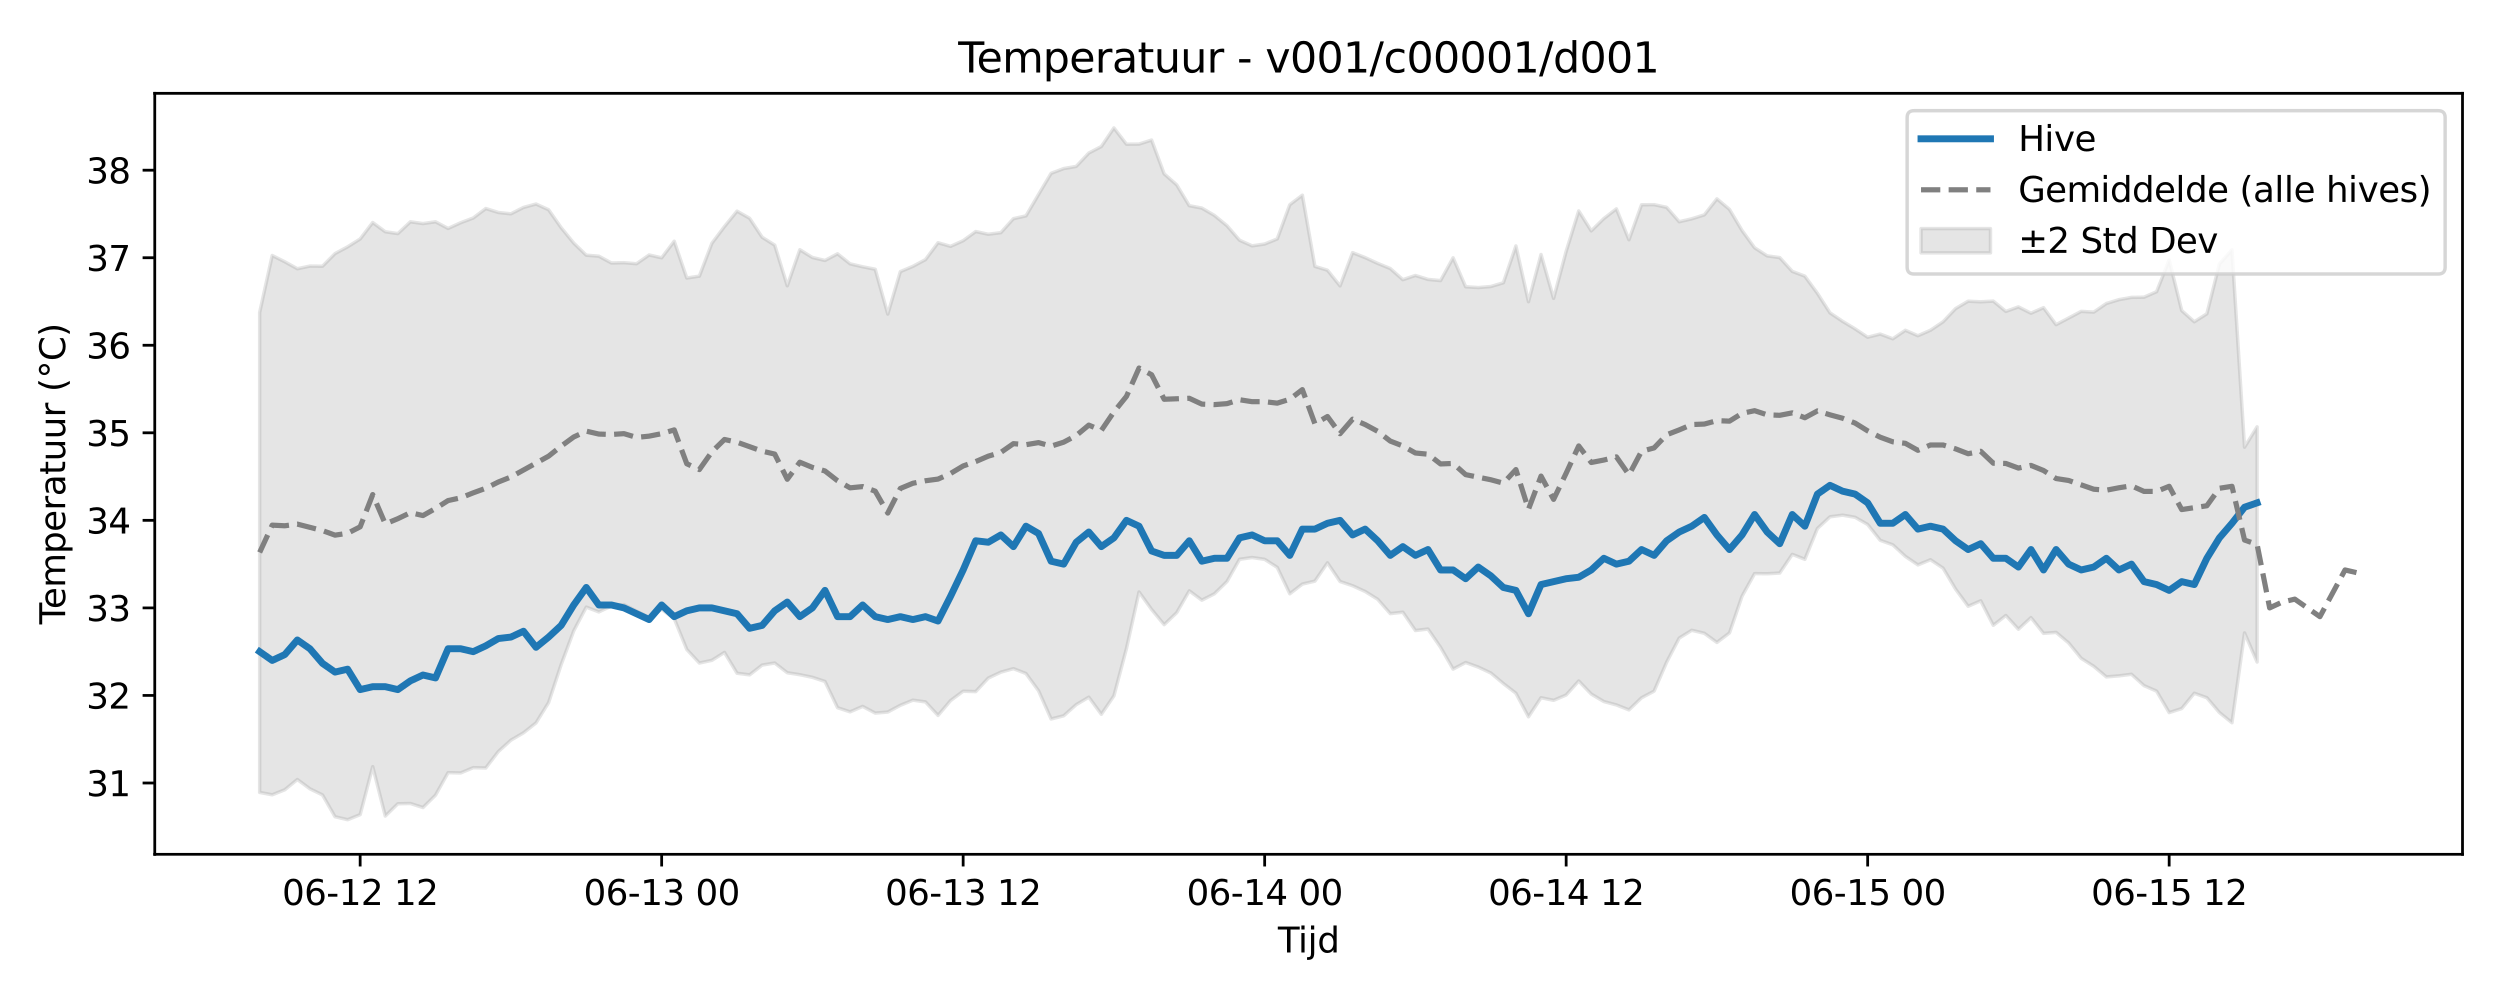 <?xml version="1.0" encoding="utf-8" standalone="no"?>
<!DOCTYPE svg PUBLIC "-//W3C//DTD SVG 1.1//EN"
  "http://www.w3.org/Graphics/SVG/1.1/DTD/svg11.dtd">
<svg xmlns:xlink="http://www.w3.org/1999/xlink" width="720pt" height="288pt" viewBox="0 0 720 288" xmlns="http://www.w3.org/2000/svg" version="1.1">
 <defs>
  <style type="text/css">*{stroke-linejoin: round; stroke-linecap: butt}</style>
 </defs>
 <g id="figure_1">
  <g id="patch_1">
   <path d="M 0 288 
L 720 288 
L 720 0 
L 0 0 
z
" style="fill: #ffffff"/>
  </g>
  <g id="axes_1">
   <g id="patch_2">
    <path d="M 44.57 246.04 
L 709.2 246.04 
L 709.2 26.88 
L 44.57 26.88 
z
" style="fill: #ffffff"/>
   </g>
   <g id="FillBetweenPolyCollection_1">
    <defs>
     <path id="m03a6a88106" d="M 74.78 -198.006 
L 74.78 -59.781 
L 78.398 -59.096 
L 82.016 -60.542 
L 85.635 -63.507 
L 89.253 -60.825 
L 92.871 -59.064 
L 96.489 -52.779 
L 100.107 -51.922 
L 103.725 -53.375 
L 107.343 -67.205 
L 110.961 -52.975 
L 114.579 -56.513 
L 118.197 -56.594 
L 121.815 -55.423 
L 125.433 -58.99 
L 129.051 -65.476 
L 132.669 -65.388 
L 136.287 -66.911 
L 139.905 -66.816 
L 143.523 -71.556 
L 147.141 -74.831 
L 150.759 -76.948 
L 154.377 -79.81 
L 157.995 -85.655 
L 161.613 -96.582 
L 165.231 -106.295 
L 168.849 -113.156 
L 172.467 -111.761 
L 176.085 -113.476 
L 179.703 -113.87 
L 183.321 -112.01 
L 186.939 -110.209 
L 190.557 -112.465 
L 194.175 -109.848 
L 197.793 -100.951 
L 201.411 -97.046 
L 205.029 -97.822 
L 208.647 -100.105 
L 212.265 -94.104 
L 215.883 -93.639 
L 219.501 -96.459 
L 223.119 -97.049 
L 226.737 -94.247 
L 230.355 -93.684 
L 233.973 -92.928 
L 237.591 -91.739 
L 241.209 -84.181 
L 244.827 -82.984 
L 248.445 -84.557 
L 252.063 -82.628 
L 255.681 -82.927 
L 259.299 -84.872 
L 262.917 -86.349 
L 266.535 -85.852 
L 270.153 -81.952 
L 273.771 -86.233 
L 277.389 -88.925 
L 281.008 -88.812 
L 284.626 -92.711 
L 288.244 -94.417 
L 291.862 -95.431 
L 295.48 -94.026 
L 299.098 -89.066 
L 302.716 -80.93 
L 306.334 -81.843 
L 309.952 -85.061 
L 313.57 -87.216 
L 317.188 -82.284 
L 320.806 -87.586 
L 324.424 -101.238 
L 328.042 -117.505 
L 331.66 -112.474 
L 335.278 -108.094 
L 338.896 -111.548 
L 342.514 -117.829 
L 346.132 -115.149 
L 349.75 -116.982 
L 353.368 -120.508 
L 356.986 -126.922 
L 360.604 -127.431 
L 364.222 -126.906 
L 367.84 -124.599 
L 371.458 -116.988 
L 375.076 -119.784 
L 378.694 -120.634 
L 382.312 -125.9 
L 385.93 -120.529 
L 389.548 -119.298 
L 393.166 -117.651 
L 396.784 -115.397 
L 400.402 -111.274 
L 404.02 -111.679 
L 407.638 -106.406 
L 411.256 -106.834 
L 414.874 -101.579 
L 418.492 -95.297 
L 422.11 -97.198 
L 425.728 -95.879 
L 429.346 -94.183 
L 432.964 -91.146 
L 436.582 -88.345 
L 440.2 -81.558 
L 443.818 -87.055 
L 447.436 -86.301 
L 451.054 -87.835 
L 454.672 -91.876 
L 458.29 -88.102 
L 461.908 -85.948 
L 465.526 -84.981 
L 469.144 -83.55 
L 472.762 -87.03 
L 476.381 -88.95 
L 479.999 -97.289 
L 483.617 -104.238 
L 487.235 -106.474 
L 490.853 -105.615 
L 494.471 -102.969 
L 498.089 -105.719 
L 501.707 -116.285 
L 505.325 -122.804 
L 508.943 -122.755 
L 512.561 -122.967 
L 516.179 -128.344 
L 519.797 -126.915 
L 523.415 -135.773 
L 527.033 -139.161 
L 530.651 -139.628 
L 534.269 -139.014 
L 537.887 -136.94 
L 541.505 -132.386 
L 545.123 -131.087 
L 548.741 -127.763 
L 552.359 -125.302 
L 555.977 -126.802 
L 559.595 -124.377 
L 563.213 -118.322 
L 566.831 -113.392 
L 570.449 -114.969 
L 574.067 -107.906 
L 577.685 -110.738 
L 581.303 -106.778 
L 584.921 -110.13 
L 588.539 -105.594 
L 592.157 -105.868 
L 595.775 -102.83 
L 599.393 -98.396 
L 603.011 -96.092 
L 606.629 -93.051 
L 610.247 -93.346 
L 613.865 -93.81 
L 617.483 -90.533 
L 621.101 -88.95 
L 624.719 -82.771 
L 628.337 -83.929 
L 631.955 -88.346 
L 635.573 -87.053 
L 639.191 -82.787 
L 642.809 -79.848 
L 646.427 -105.724 
L 650.045 -97.333 
L 650.045 -165.076 
L 650.045 -165.076 
L 646.427 -159.206 
L 642.809 -216.036 
L 639.191 -211.977 
L 635.573 -197.627 
L 631.955 -195.325 
L 628.337 -198.565 
L 624.719 -213.114 
L 621.101 -203.993 
L 617.483 -202.41 
L 613.865 -202.355 
L 610.247 -201.699 
L 606.629 -200.593 
L 603.011 -198.112 
L 599.393 -198.329 
L 595.775 -196.416 
L 592.157 -194.499 
L 588.539 -199.395 
L 584.921 -197.8 
L 581.303 -199.611 
L 577.685 -198.313 
L 574.067 -201.285 
L 570.449 -201.085 
L 566.831 -201.261 
L 563.213 -199.132 
L 559.595 -195.318 
L 555.977 -192.894 
L 552.359 -191.312 
L 548.741 -192.885 
L 545.123 -190.43 
L 541.505 -191.791 
L 537.887 -190.879 
L 534.269 -193.287 
L 530.651 -195.474 
L 527.033 -197.903 
L 523.415 -203.531 
L 519.797 -208.468 
L 516.179 -209.841 
L 512.561 -213.816 
L 508.943 -214.308 
L 505.325 -216.641 
L 501.707 -221.619 
L 498.089 -227.702 
L 494.471 -230.733 
L 490.853 -226.126 
L 487.235 -224.987 
L 483.617 -224.142 
L 479.999 -228.289 
L 476.381 -229.065 
L 472.762 -229.024 
L 469.144 -218.946 
L 465.526 -227.852 
L 461.908 -225.064 
L 458.29 -221.508 
L 454.672 -227.259 
L 451.054 -215.613 
L 447.436 -202.077 
L 443.818 -214.713 
L 440.2 -201.104 
L 436.582 -217.176 
L 432.964 -206.559 
L 429.346 -205.483 
L 425.728 -205.188 
L 422.11 -205.41 
L 418.492 -213.753 
L 414.874 -207.191 
L 411.256 -207.539 
L 407.638 -208.668 
L 404.02 -207.456 
L 400.402 -210.663 
L 396.784 -212.143 
L 393.166 -213.81 
L 389.548 -215.244 
L 385.93 -205.666 
L 382.312 -210.183 
L 378.694 -211.275 
L 375.076 -231.79 
L 371.458 -229.039 
L 367.84 -219.188 
L 364.222 -217.721 
L 360.604 -217.196 
L 356.986 -218.826 
L 353.368 -222.999 
L 349.75 -225.964 
L 346.132 -228.077 
L 342.514 -228.759 
L 338.896 -234.76 
L 335.278 -237.934 
L 331.66 -247.672 
L 328.042 -246.507 
L 324.424 -246.471 
L 320.806 -251.158 
L 317.188 -245.815 
L 313.57 -243.925 
L 309.952 -240.077 
L 306.334 -239.453 
L 302.716 -238.085 
L 299.098 -231.99 
L 295.48 -225.83 
L 291.862 -225.025 
L 288.244 -220.997 
L 284.626 -220.542 
L 281.008 -221.319 
L 277.389 -218.685 
L 273.771 -217.055 
L 270.153 -218.094 
L 266.535 -213.234 
L 262.917 -211.296 
L 259.299 -209.772 
L 255.681 -197.55 
L 252.063 -210.455 
L 248.445 -211.168 
L 244.827 -212.02 
L 241.209 -214.905 
L 237.591 -212.99 
L 233.973 -213.842 
L 230.355 -216.087 
L 226.737 -205.699 
L 223.119 -217.405 
L 219.501 -219.675 
L 215.883 -225.137 
L 212.265 -227.193 
L 208.647 -222.752 
L 205.029 -217.952 
L 201.411 -208.475 
L 197.793 -207.931 
L 194.175 -218.532 
L 190.557 -213.753 
L 186.939 -214.569 
L 183.321 -212.048 
L 179.703 -212.349 
L 176.085 -212.263 
L 172.467 -214.217 
L 168.849 -214.503 
L 165.231 -218.002 
L 161.613 -222.433 
L 157.995 -227.598 
L 154.377 -229.241 
L 150.759 -228.261 
L 147.141 -226.417 
L 143.523 -226.81 
L 139.905 -227.948 
L 136.287 -225.212 
L 132.669 -223.854 
L 129.051 -222.205 
L 125.433 -224.129 
L 121.815 -223.614 
L 118.197 -224.124 
L 114.579 -220.723 
L 110.961 -221.259 
L 107.343 -223.918 
L 103.725 -219.179 
L 100.107 -216.91 
L 96.489 -214.973 
L 92.871 -211.329 
L 89.253 -211.369 
L 85.635 -210.607 
L 82.016 -212.612 
L 78.398 -214.419 
L 74.78 -198.006 
z
" style="stroke: #808080; stroke-opacity: 0.2"/>
    </defs>
    <g clip-path="url(#p761fa7342c)">
     <use xlink:href="#m03a6a88106" x="0" y="288" style="fill: #808080; fill-opacity: 0.2; stroke: #808080; stroke-opacity: 0.2"/>
    </g>
   </g>
   <g id="matplotlib.axis_1">
    <g id="xtick_1">
     <g id="line2d_1">
      <defs>
       <path id="m7e05832b79" d="M 0 0 
L 0 3.5 
" style="stroke: #000000; stroke-width: 0.8"/>
      </defs>
      <g>
       <use xlink:href="#m7e05832b79" x="103.725" y="246.04" style="stroke: #000000; stroke-width: 0.8"/>
      </g>
     </g>
     <g id="text_1">
      <!-- 06-12 12 -->
      <g transform="translate(81.244 260.638) scale(0.1 -0.1)">
       <defs>
        <path id="DejaVuSans-30" d="M 2034 4250 
Q 1547 4250 1301 3770 
Q 1056 3291 1056 2328 
Q 1056 1369 1301 889 
Q 1547 409 2034 409 
Q 2525 409 2770 889 
Q 3016 1369 3016 2328 
Q 3016 3291 2770 3770 
Q 2525 4250 2034 4250 
z
M 2034 4750 
Q 2819 4750 3233 4129 
Q 3647 3509 3647 2328 
Q 3647 1150 3233 529 
Q 2819 -91 2034 -91 
Q 1250 -91 836 529 
Q 422 1150 422 2328 
Q 422 3509 836 4129 
Q 1250 4750 2034 4750 
z
" transform="scale(0.016)"/>
        <path id="DejaVuSans-36" d="M 2113 2584 
Q 1688 2584 1439 2293 
Q 1191 2003 1191 1497 
Q 1191 994 1439 701 
Q 1688 409 2113 409 
Q 2538 409 2786 701 
Q 3034 994 3034 1497 
Q 3034 2003 2786 2293 
Q 2538 2584 2113 2584 
z
M 3366 4563 
L 3366 3988 
Q 3128 4100 2886 4159 
Q 2644 4219 2406 4219 
Q 1781 4219 1451 3797 
Q 1122 3375 1075 2522 
Q 1259 2794 1537 2939 
Q 1816 3084 2150 3084 
Q 2853 3084 3261 2657 
Q 3669 2231 3669 1497 
Q 3669 778 3244 343 
Q 2819 -91 2113 -91 
Q 1303 -91 875 529 
Q 447 1150 447 2328 
Q 447 3434 972 4092 
Q 1497 4750 2381 4750 
Q 2619 4750 2861 4703 
Q 3103 4656 3366 4563 
z
" transform="scale(0.016)"/>
        <path id="DejaVuSans-2d" d="M 313 2009 
L 1997 2009 
L 1997 1497 
L 313 1497 
L 313 2009 
z
" transform="scale(0.016)"/>
        <path id="DejaVuSans-31" d="M 794 531 
L 1825 531 
L 1825 4091 
L 703 3866 
L 703 4441 
L 1819 4666 
L 2450 4666 
L 2450 531 
L 3481 531 
L 3481 0 
L 794 0 
L 794 531 
z
" transform="scale(0.016)"/>
        <path id="DejaVuSans-32" d="M 1228 531 
L 3431 531 
L 3431 0 
L 469 0 
L 469 531 
Q 828 903 1448 1529 
Q 2069 2156 2228 2338 
Q 2531 2678 2651 2914 
Q 2772 3150 2772 3378 
Q 2772 3750 2511 3984 
Q 2250 4219 1831 4219 
Q 1534 4219 1204 4116 
Q 875 4013 500 3803 
L 500 4441 
Q 881 4594 1212 4672 
Q 1544 4750 1819 4750 
Q 2544 4750 2975 4387 
Q 3406 4025 3406 3419 
Q 3406 3131 3298 2873 
Q 3191 2616 2906 2266 
Q 2828 2175 2409 1742 
Q 1991 1309 1228 531 
z
" transform="scale(0.016)"/>
        <path id="DejaVuSans-20" transform="scale(0.016)"/>
       </defs>
       <use xlink:href="#DejaVuSans-30"/>
       <use xlink:href="#DejaVuSans-36" transform="translate(63.623 0)"/>
       <use xlink:href="#DejaVuSans-2d" transform="translate(127.246 0)"/>
       <use xlink:href="#DejaVuSans-31" transform="translate(163.33 0)"/>
       <use xlink:href="#DejaVuSans-32" transform="translate(226.953 0)"/>
       <use xlink:href="#DejaVuSans-20" transform="translate(290.576 0)"/>
       <use xlink:href="#DejaVuSans-31" transform="translate(322.363 0)"/>
       <use xlink:href="#DejaVuSans-32" transform="translate(385.986 0)"/>
      </g>
     </g>
    </g>
    <g id="xtick_2">
     <g id="line2d_2">
      <g>
       <use xlink:href="#m7e05832b79" x="190.557" y="246.04" style="stroke: #000000; stroke-width: 0.8"/>
      </g>
     </g>
     <g id="text_2">
      <!-- 06-13 00 -->
      <g transform="translate(168.077 260.638) scale(0.1 -0.1)">
       <defs>
        <path id="DejaVuSans-33" d="M 2597 2516 
Q 3050 2419 3304 2112 
Q 3559 1806 3559 1356 
Q 3559 666 3084 287 
Q 2609 -91 1734 -91 
Q 1441 -91 1130 -33 
Q 819 25 488 141 
L 488 750 
Q 750 597 1062 519 
Q 1375 441 1716 441 
Q 2309 441 2620 675 
Q 2931 909 2931 1356 
Q 2931 1769 2642 2001 
Q 2353 2234 1838 2234 
L 1294 2234 
L 1294 2753 
L 1863 2753 
Q 2328 2753 2575 2939 
Q 2822 3125 2822 3475 
Q 2822 3834 2567 4026 
Q 2313 4219 1838 4219 
Q 1578 4219 1281 4162 
Q 984 4106 628 3988 
L 628 4550 
Q 988 4650 1302 4700 
Q 1616 4750 1894 4750 
Q 2613 4750 3031 4423 
Q 3450 4097 3450 3541 
Q 3450 3153 3228 2886 
Q 3006 2619 2597 2516 
z
" transform="scale(0.016)"/>
       </defs>
       <use xlink:href="#DejaVuSans-30"/>
       <use xlink:href="#DejaVuSans-36" transform="translate(63.623 0)"/>
       <use xlink:href="#DejaVuSans-2d" transform="translate(127.246 0)"/>
       <use xlink:href="#DejaVuSans-31" transform="translate(163.33 0)"/>
       <use xlink:href="#DejaVuSans-33" transform="translate(226.953 0)"/>
       <use xlink:href="#DejaVuSans-20" transform="translate(290.576 0)"/>
       <use xlink:href="#DejaVuSans-30" transform="translate(322.363 0)"/>
       <use xlink:href="#DejaVuSans-30" transform="translate(385.986 0)"/>
      </g>
     </g>
    </g>
    <g id="xtick_3">
     <g id="line2d_3">
      <g>
       <use xlink:href="#m7e05832b79" x="277.389" y="246.04" style="stroke: #000000; stroke-width: 0.8"/>
      </g>
     </g>
     <g id="text_3">
      <!-- 06-13 12 -->
      <g transform="translate(254.909 260.638) scale(0.1 -0.1)">
       <use xlink:href="#DejaVuSans-30"/>
       <use xlink:href="#DejaVuSans-36" transform="translate(63.623 0)"/>
       <use xlink:href="#DejaVuSans-2d" transform="translate(127.246 0)"/>
       <use xlink:href="#DejaVuSans-31" transform="translate(163.33 0)"/>
       <use xlink:href="#DejaVuSans-33" transform="translate(226.953 0)"/>
       <use xlink:href="#DejaVuSans-20" transform="translate(290.576 0)"/>
       <use xlink:href="#DejaVuSans-31" transform="translate(322.363 0)"/>
       <use xlink:href="#DejaVuSans-32" transform="translate(385.986 0)"/>
      </g>
     </g>
    </g>
    <g id="xtick_4">
     <g id="line2d_4">
      <g>
       <use xlink:href="#m7e05832b79" x="364.222" y="246.04" style="stroke: #000000; stroke-width: 0.8"/>
      </g>
     </g>
     <g id="text_4">
      <!-- 06-14 00 -->
      <g transform="translate(341.741 260.638) scale(0.1 -0.1)">
       <defs>
        <path id="DejaVuSans-34" d="M 2419 4116 
L 825 1625 
L 2419 1625 
L 2419 4116 
z
M 2253 4666 
L 3047 4666 
L 3047 1625 
L 3713 1625 
L 3713 1100 
L 3047 1100 
L 3047 0 
L 2419 0 
L 2419 1100 
L 313 1100 
L 313 1709 
L 2253 4666 
z
" transform="scale(0.016)"/>
       </defs>
       <use xlink:href="#DejaVuSans-30"/>
       <use xlink:href="#DejaVuSans-36" transform="translate(63.623 0)"/>
       <use xlink:href="#DejaVuSans-2d" transform="translate(127.246 0)"/>
       <use xlink:href="#DejaVuSans-31" transform="translate(163.33 0)"/>
       <use xlink:href="#DejaVuSans-34" transform="translate(226.953 0)"/>
       <use xlink:href="#DejaVuSans-20" transform="translate(290.576 0)"/>
       <use xlink:href="#DejaVuSans-30" transform="translate(322.363 0)"/>
       <use xlink:href="#DejaVuSans-30" transform="translate(385.986 0)"/>
      </g>
     </g>
    </g>
    <g id="xtick_5">
     <g id="line2d_5">
      <g>
       <use xlink:href="#m7e05832b79" x="451.054" y="246.04" style="stroke: #000000; stroke-width: 0.8"/>
      </g>
     </g>
     <g id="text_5">
      <!-- 06-14 12 -->
      <g transform="translate(428.574 260.638) scale(0.1 -0.1)">
       <use xlink:href="#DejaVuSans-30"/>
       <use xlink:href="#DejaVuSans-36" transform="translate(63.623 0)"/>
       <use xlink:href="#DejaVuSans-2d" transform="translate(127.246 0)"/>
       <use xlink:href="#DejaVuSans-31" transform="translate(163.33 0)"/>
       <use xlink:href="#DejaVuSans-34" transform="translate(226.953 0)"/>
       <use xlink:href="#DejaVuSans-20" transform="translate(290.576 0)"/>
       <use xlink:href="#DejaVuSans-31" transform="translate(322.363 0)"/>
       <use xlink:href="#DejaVuSans-32" transform="translate(385.986 0)"/>
      </g>
     </g>
    </g>
    <g id="xtick_6">
     <g id="line2d_6">
      <g>
       <use xlink:href="#m7e05832b79" x="537.887" y="246.04" style="stroke: #000000; stroke-width: 0.8"/>
      </g>
     </g>
     <g id="text_6">
      <!-- 06-15 00 -->
      <g transform="translate(515.406 260.638) scale(0.1 -0.1)">
       <defs>
        <path id="DejaVuSans-35" d="M 691 4666 
L 3169 4666 
L 3169 4134 
L 1269 4134 
L 1269 2991 
Q 1406 3038 1543 3061 
Q 1681 3084 1819 3084 
Q 2600 3084 3056 2656 
Q 3513 2228 3513 1497 
Q 3513 744 3044 326 
Q 2575 -91 1722 -91 
Q 1428 -91 1123 -41 
Q 819 9 494 109 
L 494 744 
Q 775 591 1075 516 
Q 1375 441 1709 441 
Q 2250 441 2565 725 
Q 2881 1009 2881 1497 
Q 2881 1984 2565 2268 
Q 2250 2553 1709 2553 
Q 1456 2553 1204 2497 
Q 953 2441 691 2322 
L 691 4666 
z
" transform="scale(0.016)"/>
       </defs>
       <use xlink:href="#DejaVuSans-30"/>
       <use xlink:href="#DejaVuSans-36" transform="translate(63.623 0)"/>
       <use xlink:href="#DejaVuSans-2d" transform="translate(127.246 0)"/>
       <use xlink:href="#DejaVuSans-31" transform="translate(163.33 0)"/>
       <use xlink:href="#DejaVuSans-35" transform="translate(226.953 0)"/>
       <use xlink:href="#DejaVuSans-20" transform="translate(290.576 0)"/>
       <use xlink:href="#DejaVuSans-30" transform="translate(322.363 0)"/>
       <use xlink:href="#DejaVuSans-30" transform="translate(385.986 0)"/>
      </g>
     </g>
    </g>
    <g id="xtick_7">
     <g id="line2d_7">
      <g>
       <use xlink:href="#m7e05832b79" x="624.719" y="246.04" style="stroke: #000000; stroke-width: 0.8"/>
      </g>
     </g>
     <g id="text_7">
      <!-- 06-15 12 -->
      <g transform="translate(602.239 260.638) scale(0.1 -0.1)">
       <use xlink:href="#DejaVuSans-30"/>
       <use xlink:href="#DejaVuSans-36" transform="translate(63.623 0)"/>
       <use xlink:href="#DejaVuSans-2d" transform="translate(127.246 0)"/>
       <use xlink:href="#DejaVuSans-31" transform="translate(163.33 0)"/>
       <use xlink:href="#DejaVuSans-35" transform="translate(226.953 0)"/>
       <use xlink:href="#DejaVuSans-20" transform="translate(290.576 0)"/>
       <use xlink:href="#DejaVuSans-31" transform="translate(322.363 0)"/>
       <use xlink:href="#DejaVuSans-32" transform="translate(385.986 0)"/>
      </g>
     </g>
    </g>
    <g id="text_8">
     <!-- Tijd -->
     <g transform="translate(368.035 274.317) scale(0.1 -0.1)">
      <defs>
       <path id="DejaVuSans-54" d="M -19 4666 
L 3928 4666 
L 3928 4134 
L 2272 4134 
L 2272 0 
L 1638 0 
L 1638 4134 
L -19 4134 
L -19 4666 
z
" transform="scale(0.016)"/>
       <path id="DejaVuSans-69" d="M 603 3500 
L 1178 3500 
L 1178 0 
L 603 0 
L 603 3500 
z
M 603 4863 
L 1178 4863 
L 1178 4134 
L 603 4134 
L 603 4863 
z
" transform="scale(0.016)"/>
       <path id="DejaVuSans-6a" d="M 603 3500 
L 1178 3500 
L 1178 -63 
Q 1178 -731 923 -1031 
Q 669 -1331 103 -1331 
L -116 -1331 
L -116 -844 
L 38 -844 
Q 366 -844 484 -692 
Q 603 -541 603 -63 
L 603 3500 
z
M 603 4863 
L 1178 4863 
L 1178 4134 
L 603 4134 
L 603 4863 
z
" transform="scale(0.016)"/>
       <path id="DejaVuSans-64" d="M 2906 2969 
L 2906 4863 
L 3481 4863 
L 3481 0 
L 2906 0 
L 2906 525 
Q 2725 213 2448 61 
Q 2172 -91 1784 -91 
Q 1150 -91 751 415 
Q 353 922 353 1747 
Q 353 2572 751 3078 
Q 1150 3584 1784 3584 
Q 2172 3584 2448 3432 
Q 2725 3281 2906 2969 
z
M 947 1747 
Q 947 1113 1208 752 
Q 1469 391 1925 391 
Q 2381 391 2643 752 
Q 2906 1113 2906 1747 
Q 2906 2381 2643 2742 
Q 2381 3103 1925 3103 
Q 1469 3103 1208 2742 
Q 947 2381 947 1747 
z
" transform="scale(0.016)"/>
      </defs>
      <use xlink:href="#DejaVuSans-54"/>
      <use xlink:href="#DejaVuSans-69" transform="translate(57.959 0)"/>
      <use xlink:href="#DejaVuSans-6a" transform="translate(85.742 0)"/>
      <use xlink:href="#DejaVuSans-64" transform="translate(113.525 0)"/>
     </g>
    </g>
   </g>
   <g id="matplotlib.axis_2">
    <g id="ytick_1">
     <g id="line2d_8">
      <defs>
       <path id="mb9156ea46b" d="M 0 0 
L -3.5 0 
" style="stroke: #000000; stroke-width: 0.8"/>
      </defs>
      <g>
       <use xlink:href="#mb9156ea46b" x="44.57" y="225.497" style="stroke: #000000; stroke-width: 0.8"/>
      </g>
     </g>
     <g id="text_9">
      <!-- 31 -->
      <g transform="translate(24.845 229.296) scale(0.1 -0.1)">
       <use xlink:href="#DejaVuSans-33"/>
       <use xlink:href="#DejaVuSans-31" transform="translate(63.623 0)"/>
      </g>
     </g>
    </g>
    <g id="ytick_2">
     <g id="line2d_9">
      <g>
       <use xlink:href="#mb9156ea46b" x="44.57" y="200.285" style="stroke: #000000; stroke-width: 0.8"/>
      </g>
     </g>
     <g id="text_10">
      <!-- 32 -->
      <g transform="translate(24.845 204.085) scale(0.1 -0.1)">
       <use xlink:href="#DejaVuSans-33"/>
       <use xlink:href="#DejaVuSans-32" transform="translate(63.623 0)"/>
      </g>
     </g>
    </g>
    <g id="ytick_3">
     <g id="line2d_10">
      <g>
       <use xlink:href="#mb9156ea46b" x="44.57" y="175.074" style="stroke: #000000; stroke-width: 0.8"/>
      </g>
     </g>
     <g id="text_11">
      <!-- 33 -->
      <g transform="translate(24.845 178.873) scale(0.1 -0.1)">
       <use xlink:href="#DejaVuSans-33"/>
       <use xlink:href="#DejaVuSans-33" transform="translate(63.623 0)"/>
      </g>
     </g>
    </g>
    <g id="ytick_4">
     <g id="line2d_11">
      <g>
       <use xlink:href="#mb9156ea46b" x="44.57" y="149.862" style="stroke: #000000; stroke-width: 0.8"/>
      </g>
     </g>
     <g id="text_12">
      <!-- 34 -->
      <g transform="translate(24.845 153.661) scale(0.1 -0.1)">
       <use xlink:href="#DejaVuSans-33"/>
       <use xlink:href="#DejaVuSans-34" transform="translate(63.623 0)"/>
      </g>
     </g>
    </g>
    <g id="ytick_5">
     <g id="line2d_12">
      <g>
       <use xlink:href="#mb9156ea46b" x="44.57" y="124.651" style="stroke: #000000; stroke-width: 0.8"/>
      </g>
     </g>
     <g id="text_13">
      <!-- 35 -->
      <g transform="translate(24.845 128.45) scale(0.1 -0.1)">
       <use xlink:href="#DejaVuSans-33"/>
       <use xlink:href="#DejaVuSans-35" transform="translate(63.623 0)"/>
      </g>
     </g>
    </g>
    <g id="ytick_6">
     <g id="line2d_13">
      <g>
       <use xlink:href="#mb9156ea46b" x="44.57" y="99.439" style="stroke: #000000; stroke-width: 0.8"/>
      </g>
     </g>
     <g id="text_14">
      <!-- 36 -->
      <g transform="translate(24.845 103.238) scale(0.1 -0.1)">
       <use xlink:href="#DejaVuSans-33"/>
       <use xlink:href="#DejaVuSans-36" transform="translate(63.623 0)"/>
      </g>
     </g>
    </g>
    <g id="ytick_7">
     <g id="line2d_14">
      <g>
       <use xlink:href="#mb9156ea46b" x="44.57" y="74.227" style="stroke: #000000; stroke-width: 0.8"/>
      </g>
     </g>
     <g id="text_15">
      <!-- 37 -->
      <g transform="translate(24.845 78.027) scale(0.1 -0.1)">
       <defs>
        <path id="DejaVuSans-37" d="M 525 4666 
L 3525 4666 
L 3525 4397 
L 1831 0 
L 1172 0 
L 2766 4134 
L 525 4134 
L 525 4666 
z
" transform="scale(0.016)"/>
       </defs>
       <use xlink:href="#DejaVuSans-33"/>
       <use xlink:href="#DejaVuSans-37" transform="translate(63.623 0)"/>
      </g>
     </g>
    </g>
    <g id="ytick_8">
     <g id="line2d_15">
      <g>
       <use xlink:href="#mb9156ea46b" x="44.57" y="49.016" style="stroke: #000000; stroke-width: 0.8"/>
      </g>
     </g>
     <g id="text_16">
      <!-- 38 -->
      <g transform="translate(24.845 52.815) scale(0.1 -0.1)">
       <defs>
        <path id="DejaVuSans-38" d="M 2034 2216 
Q 1584 2216 1326 1975 
Q 1069 1734 1069 1313 
Q 1069 891 1326 650 
Q 1584 409 2034 409 
Q 2484 409 2743 651 
Q 3003 894 3003 1313 
Q 3003 1734 2745 1975 
Q 2488 2216 2034 2216 
z
M 1403 2484 
Q 997 2584 770 2862 
Q 544 3141 544 3541 
Q 544 4100 942 4425 
Q 1341 4750 2034 4750 
Q 2731 4750 3128 4425 
Q 3525 4100 3525 3541 
Q 3525 3141 3298 2862 
Q 3072 2584 2669 2484 
Q 3125 2378 3379 2068 
Q 3634 1759 3634 1313 
Q 3634 634 3220 271 
Q 2806 -91 2034 -91 
Q 1263 -91 848 271 
Q 434 634 434 1313 
Q 434 1759 690 2068 
Q 947 2378 1403 2484 
z
M 1172 3481 
Q 1172 3119 1398 2916 
Q 1625 2713 2034 2713 
Q 2441 2713 2670 2916 
Q 2900 3119 2900 3481 
Q 2900 3844 2670 4047 
Q 2441 4250 2034 4250 
Q 1625 4250 1398 4047 
Q 1172 3844 1172 3481 
z
" transform="scale(0.016)"/>
       </defs>
       <use xlink:href="#DejaVuSans-33"/>
       <use xlink:href="#DejaVuSans-38" transform="translate(63.623 0)"/>
      </g>
     </g>
    </g>
    <g id="text_17">
     <!-- Temperatuur (°C) -->
     <g transform="translate(18.765 179.816) rotate(-90) scale(0.1 -0.1)">
      <defs>
       <path id="DejaVuSans-65" d="M 3597 1894 
L 3597 1613 
L 953 1613 
Q 991 1019 1311 708 
Q 1631 397 2203 397 
Q 2534 397 2845 478 
Q 3156 559 3463 722 
L 3463 178 
Q 3153 47 2828 -22 
Q 2503 -91 2169 -91 
Q 1331 -91 842 396 
Q 353 884 353 1716 
Q 353 2575 817 3079 
Q 1281 3584 2069 3584 
Q 2775 3584 3186 3129 
Q 3597 2675 3597 1894 
z
M 3022 2063 
Q 3016 2534 2758 2815 
Q 2500 3097 2075 3097 
Q 1594 3097 1305 2825 
Q 1016 2553 972 2059 
L 3022 2063 
z
" transform="scale(0.016)"/>
       <path id="DejaVuSans-6d" d="M 3328 2828 
Q 3544 3216 3844 3400 
Q 4144 3584 4550 3584 
Q 5097 3584 5394 3201 
Q 5691 2819 5691 2113 
L 5691 0 
L 5113 0 
L 5113 2094 
Q 5113 2597 4934 2840 
Q 4756 3084 4391 3084 
Q 3944 3084 3684 2787 
Q 3425 2491 3425 1978 
L 3425 0 
L 2847 0 
L 2847 2094 
Q 2847 2600 2669 2842 
Q 2491 3084 2119 3084 
Q 1678 3084 1418 2786 
Q 1159 2488 1159 1978 
L 1159 0 
L 581 0 
L 581 3500 
L 1159 3500 
L 1159 2956 
Q 1356 3278 1631 3431 
Q 1906 3584 2284 3584 
Q 2666 3584 2933 3390 
Q 3200 3197 3328 2828 
z
" transform="scale(0.016)"/>
       <path id="DejaVuSans-70" d="M 1159 525 
L 1159 -1331 
L 581 -1331 
L 581 3500 
L 1159 3500 
L 1159 2969 
Q 1341 3281 1617 3432 
Q 1894 3584 2278 3584 
Q 2916 3584 3314 3078 
Q 3713 2572 3713 1747 
Q 3713 922 3314 415 
Q 2916 -91 2278 -91 
Q 1894 -91 1617 61 
Q 1341 213 1159 525 
z
M 3116 1747 
Q 3116 2381 2855 2742 
Q 2594 3103 2138 3103 
Q 1681 3103 1420 2742 
Q 1159 2381 1159 1747 
Q 1159 1113 1420 752 
Q 1681 391 2138 391 
Q 2594 391 2855 752 
Q 3116 1113 3116 1747 
z
" transform="scale(0.016)"/>
       <path id="DejaVuSans-72" d="M 2631 2963 
Q 2534 3019 2420 3045 
Q 2306 3072 2169 3072 
Q 1681 3072 1420 2755 
Q 1159 2438 1159 1844 
L 1159 0 
L 581 0 
L 581 3500 
L 1159 3500 
L 1159 2956 
Q 1341 3275 1631 3429 
Q 1922 3584 2338 3584 
Q 2397 3584 2469 3576 
Q 2541 3569 2628 3553 
L 2631 2963 
z
" transform="scale(0.016)"/>
       <path id="DejaVuSans-61" d="M 2194 1759 
Q 1497 1759 1228 1600 
Q 959 1441 959 1056 
Q 959 750 1161 570 
Q 1363 391 1709 391 
Q 2188 391 2477 730 
Q 2766 1069 2766 1631 
L 2766 1759 
L 2194 1759 
z
M 3341 1997 
L 3341 0 
L 2766 0 
L 2766 531 
Q 2569 213 2275 61 
Q 1981 -91 1556 -91 
Q 1019 -91 701 211 
Q 384 513 384 1019 
Q 384 1609 779 1909 
Q 1175 2209 1959 2209 
L 2766 2209 
L 2766 2266 
Q 2766 2663 2505 2880 
Q 2244 3097 1772 3097 
Q 1472 3097 1187 3025 
Q 903 2953 641 2809 
L 641 3341 
Q 956 3463 1253 3523 
Q 1550 3584 1831 3584 
Q 2591 3584 2966 3190 
Q 3341 2797 3341 1997 
z
" transform="scale(0.016)"/>
       <path id="DejaVuSans-74" d="M 1172 4494 
L 1172 3500 
L 2356 3500 
L 2356 3053 
L 1172 3053 
L 1172 1153 
Q 1172 725 1289 603 
Q 1406 481 1766 481 
L 2356 481 
L 2356 0 
L 1766 0 
Q 1100 0 847 248 
Q 594 497 594 1153 
L 594 3053 
L 172 3053 
L 172 3500 
L 594 3500 
L 594 4494 
L 1172 4494 
z
" transform="scale(0.016)"/>
       <path id="DejaVuSans-75" d="M 544 1381 
L 544 3500 
L 1119 3500 
L 1119 1403 
Q 1119 906 1312 657 
Q 1506 409 1894 409 
Q 2359 409 2629 706 
Q 2900 1003 2900 1516 
L 2900 3500 
L 3475 3500 
L 3475 0 
L 2900 0 
L 2900 538 
Q 2691 219 2414 64 
Q 2138 -91 1772 -91 
Q 1169 -91 856 284 
Q 544 659 544 1381 
z
M 1991 3584 
L 1991 3584 
z
" transform="scale(0.016)"/>
       <path id="DejaVuSans-28" d="M 1984 4856 
Q 1566 4138 1362 3434 
Q 1159 2731 1159 2009 
Q 1159 1288 1364 580 
Q 1569 -128 1984 -844 
L 1484 -844 
Q 1016 -109 783 600 
Q 550 1309 550 2009 
Q 550 2706 781 3412 
Q 1013 4119 1484 4856 
L 1984 4856 
z
" transform="scale(0.016)"/>
       <path id="DejaVuSans-b0" d="M 1600 4347 
Q 1350 4347 1178 4173 
Q 1006 4000 1006 3750 
Q 1006 3503 1178 3333 
Q 1350 3163 1600 3163 
Q 1850 3163 2022 3333 
Q 2194 3503 2194 3750 
Q 2194 3997 2020 4172 
Q 1847 4347 1600 4347 
z
M 1600 4750 
Q 1800 4750 1984 4673 
Q 2169 4597 2303 4453 
Q 2447 4313 2519 4134 
Q 2591 3956 2591 3750 
Q 2591 3338 2302 3052 
Q 2013 2766 1594 2766 
Q 1172 2766 890 3047 
Q 609 3328 609 3750 
Q 609 4169 896 4459 
Q 1184 4750 1600 4750 
z
" transform="scale(0.016)"/>
       <path id="DejaVuSans-43" d="M 4122 4306 
L 4122 3641 
Q 3803 3938 3442 4084 
Q 3081 4231 2675 4231 
Q 1875 4231 1450 3742 
Q 1025 3253 1025 2328 
Q 1025 1406 1450 917 
Q 1875 428 2675 428 
Q 3081 428 3442 575 
Q 3803 722 4122 1019 
L 4122 359 
Q 3791 134 3420 21 
Q 3050 -91 2638 -91 
Q 1578 -91 968 557 
Q 359 1206 359 2328 
Q 359 3453 968 4101 
Q 1578 4750 2638 4750 
Q 3056 4750 3426 4639 
Q 3797 4528 4122 4306 
z
" transform="scale(0.016)"/>
       <path id="DejaVuSans-29" d="M 513 4856 
L 1013 4856 
Q 1481 4119 1714 3412 
Q 1947 2706 1947 2009 
Q 1947 1309 1714 600 
Q 1481 -109 1013 -844 
L 513 -844 
Q 928 -128 1133 580 
Q 1338 1288 1338 2009 
Q 1338 2731 1133 3434 
Q 928 4138 513 4856 
z
" transform="scale(0.016)"/>
      </defs>
      <use xlink:href="#DejaVuSans-54"/>
      <use xlink:href="#DejaVuSans-65" transform="translate(44.084 0)"/>
      <use xlink:href="#DejaVuSans-6d" transform="translate(105.607 0)"/>
      <use xlink:href="#DejaVuSans-70" transform="translate(203.02 0)"/>
      <use xlink:href="#DejaVuSans-65" transform="translate(266.496 0)"/>
      <use xlink:href="#DejaVuSans-72" transform="translate(328.02 0)"/>
      <use xlink:href="#DejaVuSans-61" transform="translate(369.133 0)"/>
      <use xlink:href="#DejaVuSans-74" transform="translate(430.412 0)"/>
      <use xlink:href="#DejaVuSans-75" transform="translate(469.621 0)"/>
      <use xlink:href="#DejaVuSans-75" transform="translate(533 0)"/>
      <use xlink:href="#DejaVuSans-72" transform="translate(596.379 0)"/>
      <use xlink:href="#DejaVuSans-20" transform="translate(637.492 0)"/>
      <use xlink:href="#DejaVuSans-28" transform="translate(669.279 0)"/>
      <use xlink:href="#DejaVuSans-b0" transform="translate(708.293 0)"/>
      <use xlink:href="#DejaVuSans-43" transform="translate(758.293 0)"/>
      <use xlink:href="#DejaVuSans-29" transform="translate(828.117 0)"/>
     </g>
    </g>
   </g>
   <g id="line2d_16">
    <path d="M 74.78 187.68 
L 78.398 190.201 
L 82.016 188.52 
L 85.635 184.318 
L 89.253 186.839 
L 92.871 191.041 
L 96.489 193.562 
L 100.107 192.722 
L 103.725 198.605 
L 107.343 197.764 
L 110.961 197.764 
L 114.579 198.605 
L 118.197 196.084 
L 121.815 194.403 
L 125.433 195.243 
L 129.051 186.839 
L 132.669 186.839 
L 136.287 187.68 
L 139.905 185.999 
L 143.523 183.898 
L 147.141 183.478 
L 150.759 181.797 
L 154.377 186.419 
L 157.995 183.478 
L 161.613 180.116 
L 165.231 174.233 
L 168.849 169.191 
L 172.467 174.233 
L 176.085 174.233 
L 179.703 175.074 
L 186.939 178.435 
L 190.557 174.233 
L 194.175 177.595 
L 197.793 175.914 
L 201.411 175.074 
L 205.029 175.074 
L 212.265 176.755 
L 215.883 180.957 
L 219.501 180.116 
L 223.119 175.914 
L 226.737 173.393 
L 230.355 177.595 
L 233.973 175.074 
L 237.591 170.032 
L 241.209 177.595 
L 244.827 177.595 
L 248.445 174.233 
L 252.063 177.595 
L 255.681 178.435 
L 259.299 177.595 
L 262.917 178.435 
L 266.535 177.595 
L 270.153 178.856 
L 273.771 171.712 
L 277.389 164.149 
L 281.008 155.745 
L 284.626 156.165 
L 288.244 154.064 
L 291.862 157.426 
L 295.48 151.543 
L 299.098 153.644 
L 302.716 161.628 
L 306.334 162.468 
L 309.952 156.165 
L 313.57 153.224 
L 317.188 157.426 
L 320.806 154.905 
L 324.424 149.862 
L 328.042 151.543 
L 331.66 158.686 
L 335.278 159.947 
L 338.896 159.947 
L 342.514 155.745 
L 346.132 161.628 
L 349.75 160.787 
L 353.368 160.787 
L 356.986 154.905 
L 360.604 154.064 
L 364.222 155.745 
L 367.84 155.745 
L 371.458 159.947 
L 375.076 152.383 
L 378.694 152.383 
L 382.312 150.703 
L 385.93 149.862 
L 389.548 154.064 
L 393.166 152.383 
L 396.784 155.745 
L 400.402 159.947 
L 404.02 157.426 
L 407.638 159.947 
L 411.256 158.266 
L 414.874 164.149 
L 418.492 164.149 
L 422.11 166.67 
L 425.728 163.308 
L 429.346 165.83 
L 432.964 169.191 
L 436.582 170.032 
L 440.2 176.755 
L 443.818 168.351 
L 451.054 166.67 
L 454.672 166.25 
L 458.29 164.149 
L 461.908 160.787 
L 465.526 162.468 
L 469.144 161.628 
L 472.762 158.266 
L 476.381 159.947 
L 479.999 155.745 
L 483.617 153.224 
L 487.235 151.543 
L 490.853 149.022 
L 494.471 154.064 
L 498.089 158.266 
L 501.707 154.064 
L 505.325 148.181 
L 508.943 153.224 
L 512.561 156.585 
L 516.179 148.181 
L 519.797 151.543 
L 523.415 142.299 
L 527.033 139.778 
L 530.651 141.458 
L 534.269 142.299 
L 537.887 144.82 
L 541.505 150.703 
L 545.123 150.703 
L 548.741 148.181 
L 552.359 152.383 
L 555.977 151.543 
L 559.595 152.383 
L 563.213 155.745 
L 566.831 158.266 
L 570.449 156.585 
L 574.067 160.787 
L 577.685 160.787 
L 581.303 163.308 
L 584.921 158.266 
L 588.539 164.149 
L 592.157 158.266 
L 595.775 162.468 
L 599.393 164.149 
L 603.011 163.308 
L 606.629 160.787 
L 610.247 164.149 
L 613.865 162.468 
L 617.483 167.51 
L 621.101 168.351 
L 624.719 170.032 
L 628.337 167.51 
L 631.955 168.351 
L 635.573 160.787 
L 639.191 154.905 
L 642.809 150.703 
L 646.427 146.08 
L 650.045 144.82 
L 650.045 144.82 
" clip-path="url(#p761fa7342c)" style="fill: none; stroke: #1f77b4; stroke-width: 2; stroke-linecap: square"/>
   </g>
   <g id="line2d_17">
    <path d="M 74.78 159.106 
L 78.398 151.243 
L 82.016 151.423 
L 85.635 150.943 
L 92.871 152.804 
L 96.489 154.124 
L 100.107 153.584 
L 103.725 151.723 
L 107.343 142.439 
L 110.961 150.883 
L 114.579 149.382 
L 118.197 147.641 
L 121.815 148.482 
L 125.433 146.441 
L 129.051 144.16 
L 132.669 143.379 
L 136.287 141.939 
L 139.905 140.618 
L 143.523 138.817 
L 147.141 137.376 
L 157.995 131.374 
L 161.613 128.492 
L 165.231 125.851 
L 168.849 124.17 
L 172.467 125.011 
L 176.085 125.131 
L 179.703 124.891 
L 183.321 125.971 
L 186.939 125.611 
L 190.557 124.891 
L 194.175 123.81 
L 197.793 133.559 
L 201.411 135.239 
L 205.029 130.113 
L 208.647 126.571 
L 212.265 127.352 
L 219.501 129.933 
L 223.119 130.773 
L 226.737 138.027 
L 230.355 133.115 
L 233.973 134.615 
L 237.591 135.636 
L 241.209 138.457 
L 244.827 140.498 
L 248.445 140.138 
L 252.063 141.458 
L 255.681 147.761 
L 259.299 140.678 
L 262.917 139.177 
L 266.535 138.457 
L 270.153 137.977 
L 273.771 136.356 
L 277.389 134.195 
L 281.008 132.934 
L 284.626 131.374 
L 288.244 130.293 
L 291.862 127.772 
L 295.48 128.072 
L 299.098 127.472 
L 302.716 128.492 
L 306.334 127.352 
L 309.952 125.431 
L 313.57 122.43 
L 317.188 123.95 
L 320.806 118.628 
L 324.424 114.146 
L 328.042 105.994 
L 331.66 107.927 
L 335.278 114.986 
L 342.514 114.706 
L 346.132 116.387 
L 349.75 116.527 
L 353.368 116.247 
L 356.986 115.126 
L 360.604 115.686 
L 364.222 115.686 
L 367.84 116.107 
L 371.458 114.986 
L 375.076 112.213 
L 378.694 122.045 
L 382.312 119.958 
L 385.93 124.903 
L 389.548 120.729 
L 393.166 122.27 
L 396.784 124.23 
L 400.402 127.032 
L 404.02 128.432 
L 407.638 130.463 
L 411.256 130.813 
L 414.874 133.615 
L 418.492 133.475 
L 422.11 136.696 
L 429.346 138.167 
L 432.964 139.147 
L 436.582 135.239 
L 440.2 146.669 
L 443.818 137.116 
L 447.436 143.811 
L 451.054 136.276 
L 454.672 128.432 
L 458.29 133.195 
L 461.908 132.494 
L 465.526 131.584 
L 469.144 136.752 
L 472.762 129.973 
L 476.381 128.993 
L 479.999 125.211 
L 483.617 123.81 
L 487.235 122.27 
L 490.853 122.129 
L 494.471 121.149 
L 498.089 121.289 
L 501.707 119.048 
L 505.325 118.278 
L 508.943 119.468 
L 512.561 119.608 
L 516.179 118.908 
L 519.797 120.309 
L 523.415 118.348 
L 527.033 119.468 
L 530.651 120.449 
L 534.269 121.849 
L 537.887 124.09 
L 541.505 125.911 
L 545.123 127.242 
L 548.741 127.676 
L 552.359 129.693 
L 555.977 128.152 
L 559.595 128.152 
L 563.213 129.273 
L 566.831 130.673 
L 570.449 129.973 
L 574.067 133.405 
L 577.685 133.475 
L 581.303 134.805 
L 584.921 134.035 
L 588.539 135.506 
L 592.157 137.817 
L 595.775 138.377 
L 603.011 140.898 
L 606.629 141.178 
L 610.247 140.478 
L 613.865 139.918 
L 617.483 141.528 
L 621.101 141.528 
L 624.719 140.058 
L 628.337 146.753 
L 635.573 145.66 
L 639.191 140.618 
L 642.809 140.058 
L 646.427 155.535 
L 650.045 156.795 
L 653.663 175.074 
L 657.281 173.393 
L 660.899 172.553 
L 668.135 177.595 
L 675.372 164.149 
L 678.99 164.989 
L 678.99 164.989 
" clip-path="url(#p761fa7342c)" style="fill: none; stroke-dasharray: 5.55,2.4; stroke-dashoffset: 0; stroke: #808080; stroke-width: 1.5"/>
   </g>
   <g id="patch_3">
    <path d="M 44.57 246.04 
L 44.57 26.88 
" style="fill: none; stroke: #000000; stroke-width: 0.8; stroke-linejoin: miter; stroke-linecap: square"/>
   </g>
   <g id="patch_4">
    <path d="M 709.2 246.04 
L 709.2 26.88 
" style="fill: none; stroke: #000000; stroke-width: 0.8; stroke-linejoin: miter; stroke-linecap: square"/>
   </g>
   <g id="patch_5">
    <path d="M 44.57 246.04 
L 709.2 246.04 
" style="fill: none; stroke: #000000; stroke-width: 0.8; stroke-linejoin: miter; stroke-linecap: square"/>
   </g>
   <g id="patch_6">
    <path d="M 44.57 26.88 
L 709.2 26.88 
" style="fill: none; stroke: #000000; stroke-width: 0.8; stroke-linejoin: miter; stroke-linecap: square"/>
   </g>
   <g id="text_18">
    <!-- Temperatuur - v001/c00001/d001 -->
    <g transform="translate(275.963 20.88) scale(0.12 -0.12)">
     <defs>
      <path id="DejaVuSans-76" d="M 191 3500 
L 800 3500 
L 1894 563 
L 2988 3500 
L 3597 3500 
L 2284 0 
L 1503 0 
L 191 3500 
z
" transform="scale(0.016)"/>
      <path id="DejaVuSans-2f" d="M 1625 4666 
L 2156 4666 
L 531 -594 
L 0 -594 
L 1625 4666 
z
" transform="scale(0.016)"/>
      <path id="DejaVuSans-63" d="M 3122 3366 
L 3122 2828 
Q 2878 2963 2633 3030 
Q 2388 3097 2138 3097 
Q 1578 3097 1268 2742 
Q 959 2388 959 1747 
Q 959 1106 1268 751 
Q 1578 397 2138 397 
Q 2388 397 2633 464 
Q 2878 531 3122 666 
L 3122 134 
Q 2881 22 2623 -34 
Q 2366 -91 2075 -91 
Q 1284 -91 818 406 
Q 353 903 353 1747 
Q 353 2603 823 3093 
Q 1294 3584 2113 3584 
Q 2378 3584 2631 3529 
Q 2884 3475 3122 3366 
z
" transform="scale(0.016)"/>
     </defs>
     <use xlink:href="#DejaVuSans-54"/>
     <use xlink:href="#DejaVuSans-65" transform="translate(44.084 0)"/>
     <use xlink:href="#DejaVuSans-6d" transform="translate(105.607 0)"/>
     <use xlink:href="#DejaVuSans-70" transform="translate(203.02 0)"/>
     <use xlink:href="#DejaVuSans-65" transform="translate(266.496 0)"/>
     <use xlink:href="#DejaVuSans-72" transform="translate(328.02 0)"/>
     <use xlink:href="#DejaVuSans-61" transform="translate(369.133 0)"/>
     <use xlink:href="#DejaVuSans-74" transform="translate(430.412 0)"/>
     <use xlink:href="#DejaVuSans-75" transform="translate(469.621 0)"/>
     <use xlink:href="#DejaVuSans-75" transform="translate(533 0)"/>
     <use xlink:href="#DejaVuSans-72" transform="translate(596.379 0)"/>
     <use xlink:href="#DejaVuSans-20" transform="translate(637.492 0)"/>
     <use xlink:href="#DejaVuSans-2d" transform="translate(669.279 0)"/>
     <use xlink:href="#DejaVuSans-20" transform="translate(705.363 0)"/>
     <use xlink:href="#DejaVuSans-76" transform="translate(737.15 0)"/>
     <use xlink:href="#DejaVuSans-30" transform="translate(796.33 0)"/>
     <use xlink:href="#DejaVuSans-30" transform="translate(859.953 0)"/>
     <use xlink:href="#DejaVuSans-31" transform="translate(923.576 0)"/>
     <use xlink:href="#DejaVuSans-2f" transform="translate(987.199 0)"/>
     <use xlink:href="#DejaVuSans-63" transform="translate(1020.891 0)"/>
     <use xlink:href="#DejaVuSans-30" transform="translate(1075.871 0)"/>
     <use xlink:href="#DejaVuSans-30" transform="translate(1139.494 0)"/>
     <use xlink:href="#DejaVuSans-30" transform="translate(1203.117 0)"/>
     <use xlink:href="#DejaVuSans-30" transform="translate(1266.74 0)"/>
     <use xlink:href="#DejaVuSans-31" transform="translate(1330.363 0)"/>
     <use xlink:href="#DejaVuSans-2f" transform="translate(1393.986 0)"/>
     <use xlink:href="#DejaVuSans-64" transform="translate(1427.678 0)"/>
     <use xlink:href="#DejaVuSans-30" transform="translate(1491.154 0)"/>
     <use xlink:href="#DejaVuSans-30" transform="translate(1554.777 0)"/>
     <use xlink:href="#DejaVuSans-31" transform="translate(1618.4 0)"/>
    </g>
   </g>
   <g id="legend_1">
    <g id="patch_7">
     <path d="M 551.256 78.914 
L 702.2 78.914 
Q 704.2 78.914 704.2 76.914 
L 704.2 33.88 
Q 704.2 31.88 702.2 31.88 
L 551.256 31.88 
Q 549.256 31.88 549.256 33.88 
L 549.256 76.914 
Q 549.256 78.914 551.256 78.914 
z
" style="fill: #ffffff; opacity: 0.8; stroke: #cccccc; stroke-linejoin: miter"/>
    </g>
    <g id="line2d_18">
     <path d="M 553.256 39.978 
L 563.256 39.978 
L 573.256 39.978 
" style="fill: none; stroke: #1f77b4; stroke-width: 2; stroke-linecap: square"/>
    </g>
    <g id="text_19">
     <!-- Hive -->
     <g transform="translate(581.256 43.478) scale(0.1 -0.1)">
      <defs>
       <path id="DejaVuSans-48" d="M 628 4666 
L 1259 4666 
L 1259 2753 
L 3553 2753 
L 3553 4666 
L 4184 4666 
L 4184 0 
L 3553 0 
L 3553 2222 
L 1259 2222 
L 1259 0 
L 628 0 
L 628 4666 
z
" transform="scale(0.016)"/>
      </defs>
      <use xlink:href="#DejaVuSans-48"/>
      <use xlink:href="#DejaVuSans-69" transform="translate(75.195 0)"/>
      <use xlink:href="#DejaVuSans-76" transform="translate(102.979 0)"/>
      <use xlink:href="#DejaVuSans-65" transform="translate(162.158 0)"/>
     </g>
    </g>
    <g id="line2d_19">
     <path d="M 553.256 54.657 
L 563.256 54.657 
L 573.256 54.657 
" style="fill: none; stroke-dasharray: 5.55,2.4; stroke-dashoffset: 0; stroke: #808080; stroke-width: 1.5"/>
    </g>
    <g id="text_20">
     <!-- Gemiddelde (alle hives) -->
     <g transform="translate(581.256 58.157) scale(0.1 -0.1)">
      <defs>
       <path id="DejaVuSans-47" d="M 3809 666 
L 3809 1919 
L 2778 1919 
L 2778 2438 
L 4434 2438 
L 4434 434 
Q 4069 175 3628 42 
Q 3188 -91 2688 -91 
Q 1594 -91 976 548 
Q 359 1188 359 2328 
Q 359 3472 976 4111 
Q 1594 4750 2688 4750 
Q 3144 4750 3555 4637 
Q 3966 4525 4313 4306 
L 4313 3634 
Q 3963 3931 3569 4081 
Q 3175 4231 2741 4231 
Q 1884 4231 1454 3753 
Q 1025 3275 1025 2328 
Q 1025 1384 1454 906 
Q 1884 428 2741 428 
Q 3075 428 3337 486 
Q 3600 544 3809 666 
z
" transform="scale(0.016)"/>
       <path id="DejaVuSans-6c" d="M 603 4863 
L 1178 4863 
L 1178 0 
L 603 0 
L 603 4863 
z
" transform="scale(0.016)"/>
       <path id="DejaVuSans-68" d="M 3513 2113 
L 3513 0 
L 2938 0 
L 2938 2094 
Q 2938 2591 2744 2837 
Q 2550 3084 2163 3084 
Q 1697 3084 1428 2787 
Q 1159 2491 1159 1978 
L 1159 0 
L 581 0 
L 581 4863 
L 1159 4863 
L 1159 2956 
Q 1366 3272 1645 3428 
Q 1925 3584 2291 3584 
Q 2894 3584 3203 3211 
Q 3513 2838 3513 2113 
z
" transform="scale(0.016)"/>
       <path id="DejaVuSans-73" d="M 2834 3397 
L 2834 2853 
Q 2591 2978 2328 3040 
Q 2066 3103 1784 3103 
Q 1356 3103 1142 2972 
Q 928 2841 928 2578 
Q 928 2378 1081 2264 
Q 1234 2150 1697 2047 
L 1894 2003 
Q 2506 1872 2764 1633 
Q 3022 1394 3022 966 
Q 3022 478 2636 193 
Q 2250 -91 1575 -91 
Q 1294 -91 989 -36 
Q 684 19 347 128 
L 347 722 
Q 666 556 975 473 
Q 1284 391 1588 391 
Q 1994 391 2212 530 
Q 2431 669 2431 922 
Q 2431 1156 2273 1281 
Q 2116 1406 1581 1522 
L 1381 1569 
Q 847 1681 609 1914 
Q 372 2147 372 2553 
Q 372 3047 722 3315 
Q 1072 3584 1716 3584 
Q 2034 3584 2315 3537 
Q 2597 3491 2834 3397 
z
" transform="scale(0.016)"/>
      </defs>
      <use xlink:href="#DejaVuSans-47"/>
      <use xlink:href="#DejaVuSans-65" transform="translate(77.49 0)"/>
      <use xlink:href="#DejaVuSans-6d" transform="translate(139.014 0)"/>
      <use xlink:href="#DejaVuSans-69" transform="translate(236.426 0)"/>
      <use xlink:href="#DejaVuSans-64" transform="translate(264.209 0)"/>
      <use xlink:href="#DejaVuSans-64" transform="translate(327.686 0)"/>
      <use xlink:href="#DejaVuSans-65" transform="translate(391.162 0)"/>
      <use xlink:href="#DejaVuSans-6c" transform="translate(452.686 0)"/>
      <use xlink:href="#DejaVuSans-64" transform="translate(480.469 0)"/>
      <use xlink:href="#DejaVuSans-65" transform="translate(543.945 0)"/>
      <use xlink:href="#DejaVuSans-20" transform="translate(605.469 0)"/>
      <use xlink:href="#DejaVuSans-28" transform="translate(637.256 0)"/>
      <use xlink:href="#DejaVuSans-61" transform="translate(676.27 0)"/>
      <use xlink:href="#DejaVuSans-6c" transform="translate(737.549 0)"/>
      <use xlink:href="#DejaVuSans-6c" transform="translate(765.332 0)"/>
      <use xlink:href="#DejaVuSans-65" transform="translate(793.115 0)"/>
      <use xlink:href="#DejaVuSans-20" transform="translate(854.639 0)"/>
      <use xlink:href="#DejaVuSans-68" transform="translate(886.426 0)"/>
      <use xlink:href="#DejaVuSans-69" transform="translate(949.805 0)"/>
      <use xlink:href="#DejaVuSans-76" transform="translate(977.588 0)"/>
      <use xlink:href="#DejaVuSans-65" transform="translate(1036.768 0)"/>
      <use xlink:href="#DejaVuSans-73" transform="translate(1098.291 0)"/>
      <use xlink:href="#DejaVuSans-29" transform="translate(1150.391 0)"/>
     </g>
    </g>
    <g id="patch_8">
     <path d="M 553.256 72.835 
L 573.256 72.835 
L 573.256 65.835 
L 553.256 65.835 
z
" style="fill: #808080; fill-opacity: 0.2; stroke: #808080; stroke-opacity: 0.2; stroke-linejoin: miter"/>
    </g>
    <g id="text_21">
     <!-- ±2 Std Dev -->
     <g transform="translate(581.256 72.835) scale(0.1 -0.1)">
      <defs>
       <path id="DejaVuSans-b1" d="M 2944 4013 
L 2944 2803 
L 4684 2803 
L 4684 2272 
L 2944 2272 
L 2944 1063 
L 2419 1063 
L 2419 2272 
L 678 2272 
L 678 2803 
L 2419 2803 
L 2419 4013 
L 2944 4013 
z
M 678 531 
L 4684 531 
L 4684 0 
L 678 0 
L 678 531 
z
" transform="scale(0.016)"/>
       <path id="DejaVuSans-53" d="M 3425 4513 
L 3425 3897 
Q 3066 4069 2747 4153 
Q 2428 4238 2131 4238 
Q 1616 4238 1336 4038 
Q 1056 3838 1056 3469 
Q 1056 3159 1242 3001 
Q 1428 2844 1947 2747 
L 2328 2669 
Q 3034 2534 3370 2195 
Q 3706 1856 3706 1288 
Q 3706 609 3251 259 
Q 2797 -91 1919 -91 
Q 1588 -91 1214 -16 
Q 841 59 441 206 
L 441 856 
Q 825 641 1194 531 
Q 1563 422 1919 422 
Q 2459 422 2753 634 
Q 3047 847 3047 1241 
Q 3047 1584 2836 1778 
Q 2625 1972 2144 2069 
L 1759 2144 
Q 1053 2284 737 2584 
Q 422 2884 422 3419 
Q 422 4038 858 4394 
Q 1294 4750 2059 4750 
Q 2388 4750 2728 4690 
Q 3069 4631 3425 4513 
z
" transform="scale(0.016)"/>
       <path id="DejaVuSans-44" d="M 1259 4147 
L 1259 519 
L 2022 519 
Q 2988 519 3436 956 
Q 3884 1394 3884 2338 
Q 3884 3275 3436 3711 
Q 2988 4147 2022 4147 
L 1259 4147 
z
M 628 4666 
L 1925 4666 
Q 3281 4666 3915 4102 
Q 4550 3538 4550 2338 
Q 4550 1131 3912 565 
Q 3275 0 1925 0 
L 628 0 
L 628 4666 
z
" transform="scale(0.016)"/>
      </defs>
      <use xlink:href="#DejaVuSans-b1"/>
      <use xlink:href="#DejaVuSans-32" transform="translate(83.789 0)"/>
      <use xlink:href="#DejaVuSans-20" transform="translate(147.412 0)"/>
      <use xlink:href="#DejaVuSans-53" transform="translate(179.199 0)"/>
      <use xlink:href="#DejaVuSans-74" transform="translate(242.676 0)"/>
      <use xlink:href="#DejaVuSans-64" transform="translate(281.885 0)"/>
      <use xlink:href="#DejaVuSans-20" transform="translate(345.361 0)"/>
      <use xlink:href="#DejaVuSans-44" transform="translate(377.148 0)"/>
      <use xlink:href="#DejaVuSans-65" transform="translate(454.15 0)"/>
      <use xlink:href="#DejaVuSans-76" transform="translate(515.674 0)"/>
     </g>
    </g>
   </g>
  </g>
 </g>
 <defs>
  <clipPath id="p761fa7342c">
   <rect x="44.57" y="26.88" width="664.63" height="219.16"/>
  </clipPath>
 </defs>
</svg>
